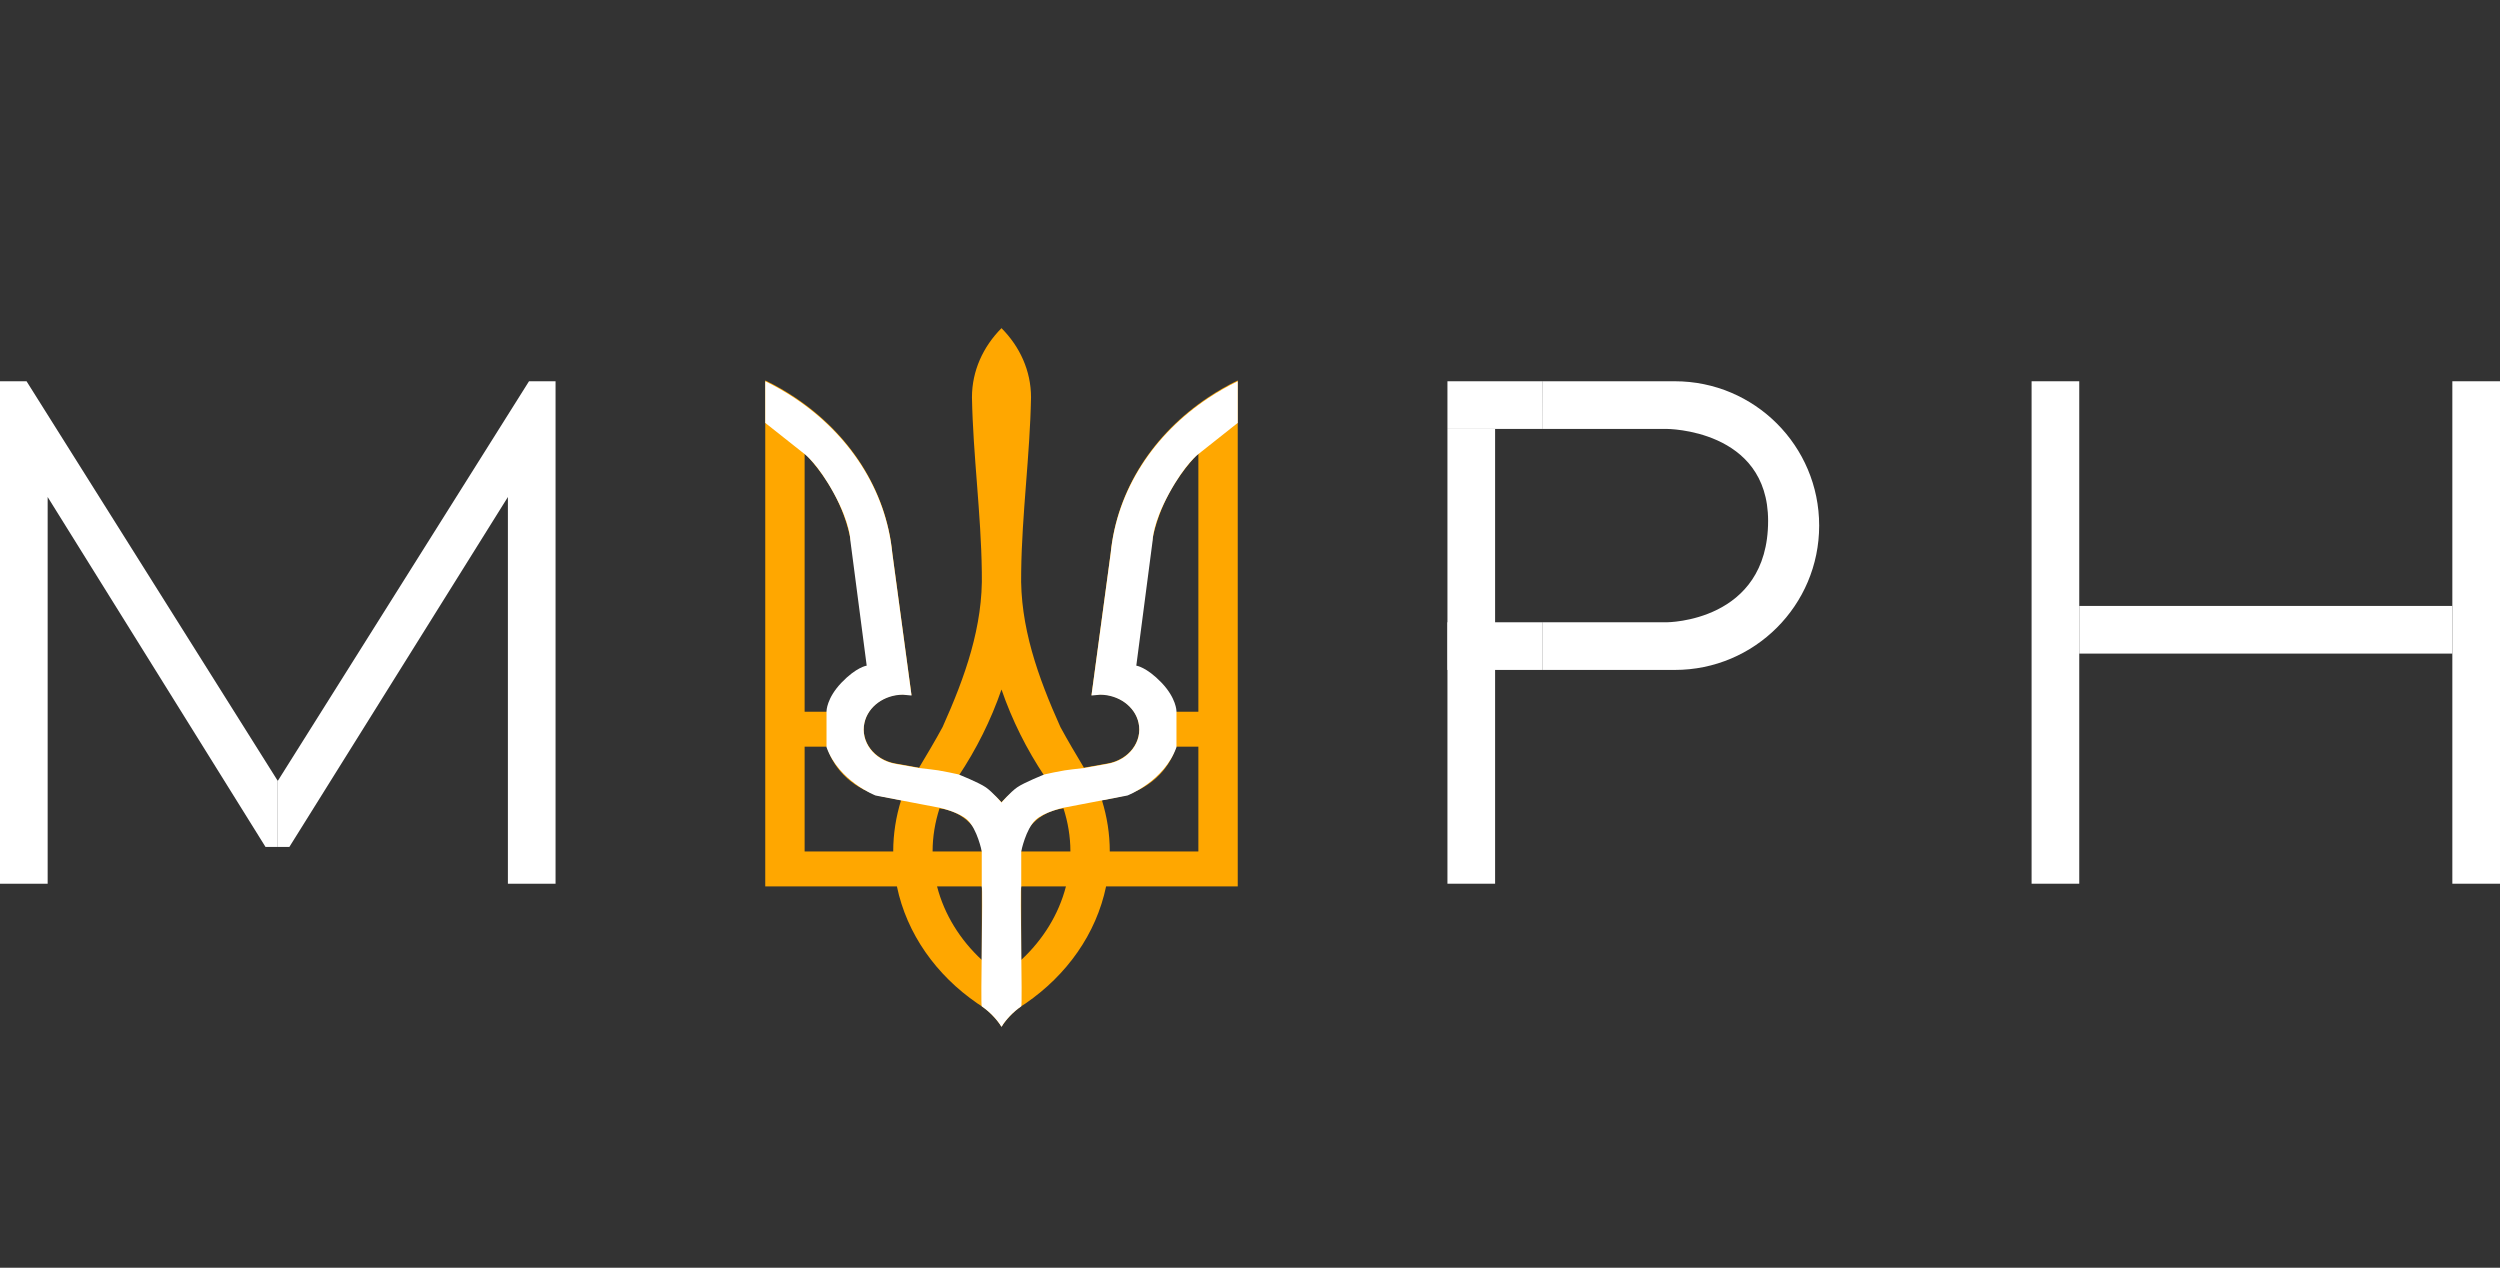 <svg width="1836" height="931" viewBox="0 0 1836 931" fill="none" xmlns="http://www.w3.org/2000/svg">

<rect x="0" y="0" width="1836" height="931" fill="#333333" stroke="none"/>

<path d="M0 280H19.5L204 573.5V622H195L35 365V649H0V280Z" fill="white"/>
<path d="M408 280H388.5L204 573.5V622H212.5L373 365V649H408V280Z" fill="white"/>
<path d="M1336 386C1336 444.542 1288.54 492 1230 492C1182.58 492 1133 492 1133 492L1133 457H1224C1224 457 1298.5 457 1298.5 382.5C1298.5 315 1224 315 1224 315H1132.85C1132.93 294.704 1133 280 1133 280C1133 280 1205.28 280 1230 280C1288.54 280 1336 327.458 1336 386Z" fill="white"/>
<path d="M1063 280H1133L1133 315H1063V280Z" fill="white"/>
<path d="M1063 457H1133L1133 492H1063V457Z" fill="white"/>
<path d="M1063 315H1098V649H1063V315Z" fill="white"/>
<path d="M1492 280H1527V649H1492V280Z" fill="white"/>
<path d="M1527 445H1801V480H1527V445Z" fill="white"/>
<path d="M1801 280H1836V649H1801V280Z" fill="white"/>
<path d="M735.5 241C722.024 254.564 713.812 272.32 713.812 291.809C714.611 334.601 720.528 377.305 721.042 420.084C722.111 459.953 708.63 497.399 692.238 533.928C686.776 544.022 680.868 553.903 674.956 563.792L657.561 560.685C641.908 557.909 631.727 544.408 634.856 530.521C637.595 518.37 649.649 509.932 663.095 509.877L669.421 510.478L655.301 405.854C650.686 359.264 623.594 318.397 583.688 291.809C576.83 287.24 569.564 283.063 562 279.382V650.979H658.69C665.92 685.799 687.519 716.133 717.879 736.963C725.1 741.379 731.149 747.203 735.5 754C739.851 747.203 745.9 741.379 753.121 736.963C783.481 716.133 805.08 685.799 812.31 650.979H909V279.382C901.436 283.063 894.17 287.24 887.312 291.809C847.406 318.397 820.314 359.264 815.699 405.854L801.579 510.478L807.905 509.877C821.351 509.933 833.405 518.37 836.144 530.521C839.273 544.408 829.092 557.909 813.439 560.685L796.044 563.792C790.132 553.903 784.224 544.022 778.762 533.928C762.37 497.399 748.889 459.953 749.958 420.084C750.472 377.305 756.389 334.601 757.187 291.809C757.187 272.32 748.976 254.564 735.5 241ZM590.917 332.897C609.63 352.382 622.188 376.663 625.933 403.348L637.567 489.633C622.753 496.177 611.522 508.181 607.295 522.704H590.917V332.897ZM880.083 332.897V522.704H863.705C859.478 508.181 848.247 496.177 833.433 489.633L845.067 403.348C848.812 376.663 861.37 352.382 880.083 332.897ZM735.5 506.369C743.268 528.909 753.954 550.312 767.241 570.206C754.603 573.612 743.605 580.237 735.5 589.146C727.395 580.237 716.397 573.612 703.759 570.206C717.046 550.312 727.732 528.909 735.5 506.369ZM590.917 548.359H607.295C612.459 566.064 628.039 580.054 647.846 584.937L661.74 587.743C658.02 599.709 655.979 612.315 655.979 625.324H590.917V548.359ZM863.705 548.359H880.083V625.324H815.021C815.021 612.315 812.98 599.709 809.26 587.743L823.154 584.937C842.961 580.054 858.541 566.064 863.705 548.359ZM689.979 593.656C707.52 595.856 721.042 609.157 721.042 625.324H684.896C684.896 614.327 686.732 603.729 689.979 593.656ZM781.021 593.656C784.268 603.729 786.104 614.327 786.104 625.324H749.958C749.958 609.157 763.48 595.856 781.021 593.656ZM688.172 650.979H721.042V704.995C705.09 690.199 693.501 671.621 688.172 650.979ZM749.958 650.979H782.828C777.499 671.621 765.91 690.199 749.958 704.995V650.979Z" fill="#ffa700"/>
<path d="M704 568.741L697 567.243L689 565.745C680.5 564.747 686.5 565.246 674.956 564.04L657.561 560.937C641.908 558.164 631.727 544.68 634.856 530.812C637.595 518.677 649.649 510.25 663.095 510.194L669.421 510.795L655.301 406.307C650.686 359.777 623.594 318.964 583.688 292.41C576.83 287.847 569.564 283.675 562 280V310.578L591 333.548C591 333.548 600.5 340.539 612.5 362.51C624.5 384.481 624.5 396.965 624.5 396.965L636.5 488.845C636.5 488.845 629 489.844 618 501.329C607 512.814 607 522.302 607 522.302V548.767C616 573.735 643 584.221 643 584.221L690 593.209C690 593.209 704.132 596.214 710.5 602.198C717.691 608.955 721 625.168 721 625.168V651.113C722.067 651.764 719.986 738.319 721 739.03C726.85 743.135 731.792 748.215 735.5 754C739.851 747.212 747 711.056 747 711.056V625.492C747 625.492 747 612.684 745 606.193C743 599.701 735.5 589.361 735.5 589.361C735.5 589.361 729 581.724 724 578.229C719 574.734 704 568.741 704 568.741Z" fill="white"/>
<path d="M767 568.741L774 567.243L782 565.745C790.5 564.747 784.5 565.246 796.044 564.04L813.439 560.937C829.092 558.164 839.273 544.68 836.144 530.812C833.405 518.677 821.351 510.25 807.905 510.194L801.579 510.795L815.699 406.307C820.314 359.777 847.406 318.964 887.312 292.41C894.17 287.847 901.436 283.675 909 280V310.578L880 333.548C880 333.548 870.5 340.539 858.5 362.51C846.5 384.481 846.5 396.965 846.5 396.965L834.5 488.845C834.5 488.845 842 489.844 853 501.329C864 512.814 864 522.302 864 522.302V548.767C855 573.735 828 584.221 828 584.221L781 593.209C781 593.209 766.868 596.214 760.5 602.198C753.309 608.955 750 625.168 750 625.168V651.113C748.933 651.764 751.014 738.319 750 739.03C744.15 743.135 739.208 748.215 735.5 754C731.149 747.212 724 711.056 724 711.056V625.492C724 625.492 724 612.684 726 606.193C728 599.701 735.5 589.361 735.5 589.361C735.5 589.361 742 581.724 747 578.229C752 574.734 767 568.741 767 568.741Z" fill="white"/>
</svg>
